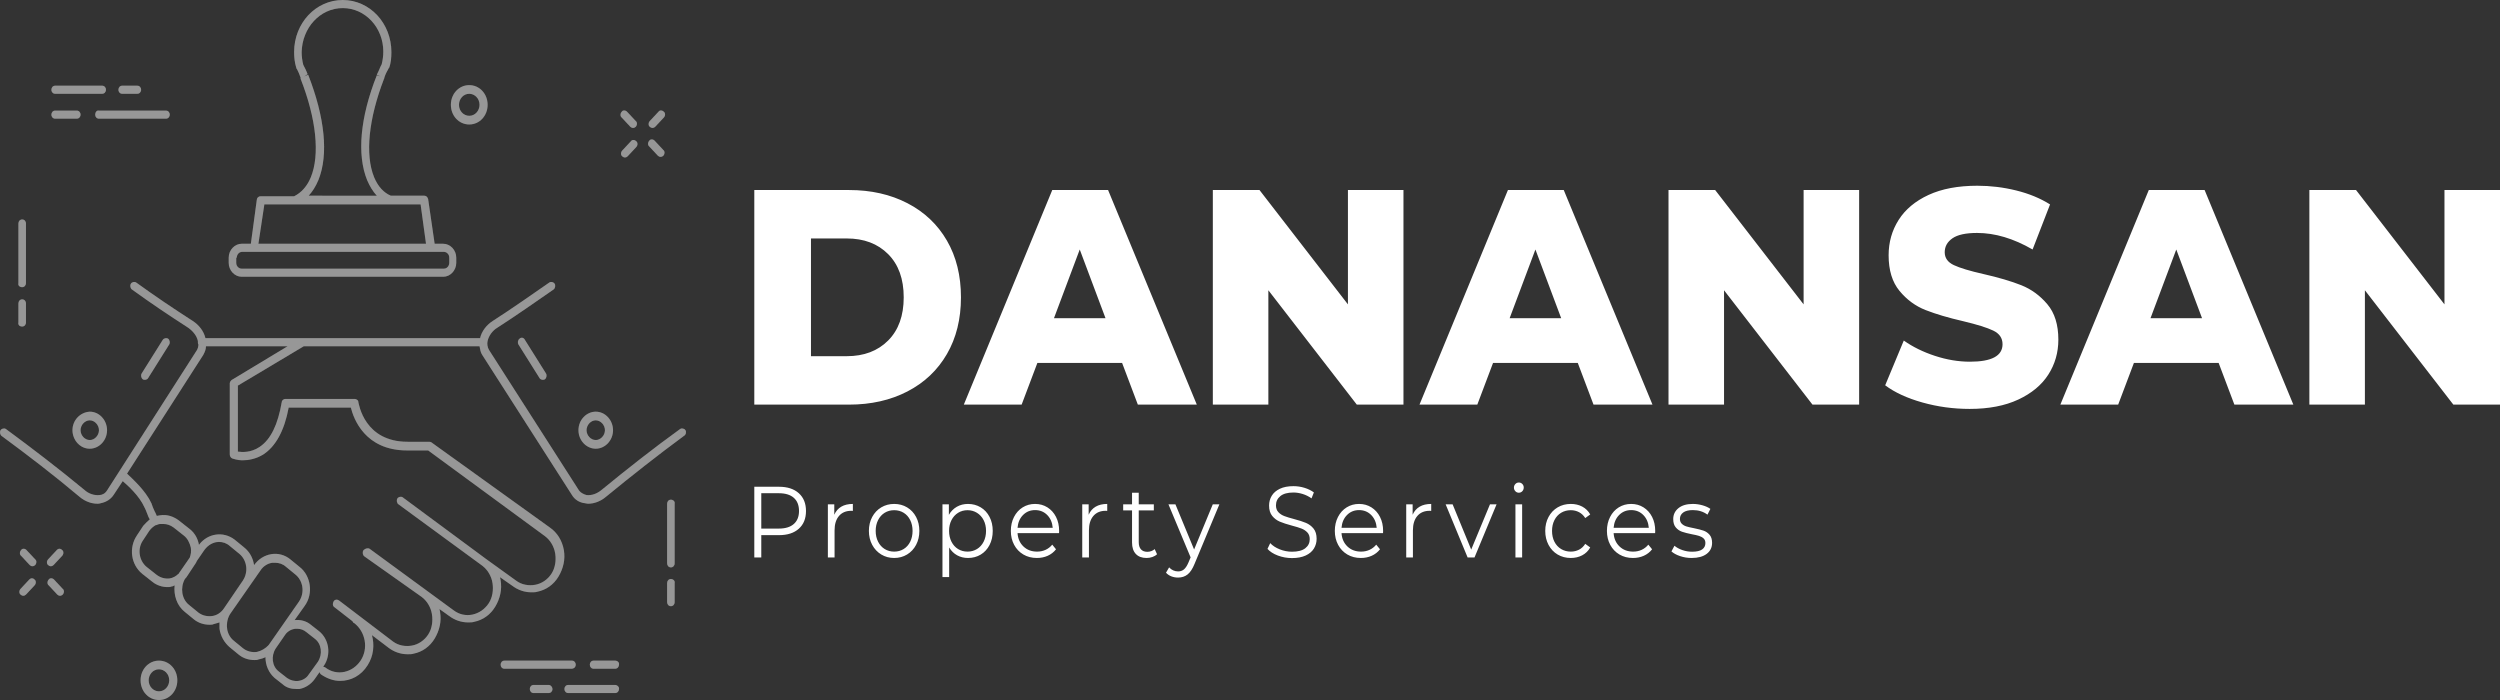 <svg viewBox="219.556 309.082 691.692 180.825" width="250" height="70" xmlns="http://www.w3.org/2000/svg" xmlns:xlink="http://www.w3.org/1999/xlink" preserveAspectRatio="none"><rect x="219.556" y="309.082" width="691.692" height="180.825" fill="#333333" stroke="none"/><defs></defs><style>.a6izo4zJpcolor {fill:#FFFFFF;fill-opacity:1;}.aBKE9iRL30colors-0 {fill:#FFFFFF;fill-opacity:1;}.aD6z1nYkhcolor {fill:#FFFFFF;fill-opacity:1;}.aIptOCySncolors-0 {fill:#FFFFFF;fill-opacity:1;}.aqmiXrCXvjcolors-0 {fill:#FFFFFF;fill-opacity:1;}.auohVWUIs10filter-floo {flood-color:#4B4B4B;flood-opacity:1;}</style><defs>
      <filter
        x="-1000"
        y="-1000"
        width="100"
        height="100"
        id="uohVWUIs1"
        filterUnits="userSpaceOnUse"
        primitiveUnits="userSpaceOnUse"
        color-interpolation-filters="sRGB">
        <feMerge><feMergeNode in="SourceGraphic" /></feMerge>
      </filter></defs><g opacity="0.2" transform="rotate(0 219.556 309.082)">
<svg width="189.806" height="180.825" x="219.556" y="309.082" version="1.1" preserveAspectRatio="none" viewBox="0.596 3.6 126.904 120.9">
  <g transform="matrix(1 0 0 1 0 0)" class="aIptOCySncolors-0"><g><path d="M4.7,53.2c0.4,0,0.7-0.3,0.7-0.7V42.2c0-0.4-0.3-0.7-0.7-0.7c-0.4,0-0.7,0.3-0.7,0.7v10.3C3.9,52.9,4.2,53.2,4.7,53.2z"></path><path d="M4.7,60c0.4,0,0.7-0.3,0.7-0.7v-3.3c0-0.4-0.3-0.7-0.7-0.7c-0.4,0-0.7,0.3-0.7,0.7v3.3C3.9,59.7,4.2,60,4.7,60z"></path><path d="M124.7,89.9c-0.4,0-0.7,0.3-0.7,0.7v10.3c0,0.4,0.3,0.7,0.7,0.7c0.4,0,0.7-0.3,0.7-0.7V90.6   C125.5,90.2,125.1,89.9,124.7,89.9z"></path><path d="M124.7,103.6c-0.4,0-0.7,0.3-0.7,0.7v3.3c0,0.4,0.3,0.7,0.7,0.7c0.4,0,0.7-0.3,0.7-0.7v-3.3   C125.5,103.9,125.1,103.6,124.7,103.6z"></path><path d="M117.2,25.5c0.1,0.1,0.3,0.2,0.5,0.2c0.2,0,0.4-0.1,0.5-0.2c0.3-0.3,0.3-0.8,0-1l-1.6-1.6c-0.3-0.3-0.8-0.3-1,0   c-0.3,0.3-0.3,0.8,0,1L117.2,25.5z"></path><path d="M122.3,30.5c0.1,0.1,0.3,0.2,0.5,0.2c0.2,0,0.4-0.1,0.5-0.2c0.3-0.3,0.3-0.8,0-1l-1.6-1.6c-0.3-0.3-0.8-0.3-1,0   c-0.3,0.3-0.3,0.8,0,1L122.3,30.5z"></path><path d="M116.2,30.8c0.2,0,0.4-0.1,0.5-0.2l1.6-1.6c0.3-0.3,0.3-0.8,0-1c-0.3-0.3-0.8-0.3-1,0l-1.6,1.6c-0.3,0.3-0.3,0.8,0,1   C115.8,30.7,116,30.8,116.2,30.8z"></path><path d="M121.3,25.7c0.2,0,0.4-0.1,0.5-0.2l1.6-1.6c0.3-0.3,0.3-0.8,0-1c-0.3-0.3-0.8-0.3-1,0l-1.6,1.6c-0.3,0.3-0.3,0.8,0,1   C120.9,25.6,121.1,25.7,121.3,25.7z"></path><path d="M5.5,98.6c-0.3-0.3-0.8-0.3-1,0c-0.3,0.3-0.3,0.8,0,1l1.6,1.6c0.1,0.1,0.3,0.2,0.5,0.2c0.2,0,0.4-0.1,0.5-0.2   c0.3-0.3,0.3-0.8,0-1L5.5,98.6z"></path><path d="M10.6,103.7c-0.3-0.3-0.8-0.3-1,0c-0.3,0.3-0.3,0.8,0,1l1.6,1.6c0.1,0.1,0.3,0.2,0.5,0.2c0.2,0,0.4-0.1,0.5-0.2   c0.3-0.3,0.3-0.8,0-1L10.6,103.7z"></path><path d="M6,103.7l-1.6,1.6c-0.3,0.3-0.3,0.8,0,1c0.1,0.1,0.3,0.2,0.5,0.2c0.2,0,0.4-0.1,0.5-0.2l1.6-1.6c0.3-0.3,0.3-0.8,0-1   C6.7,103.4,6.3,103.4,6,103.7z"></path><path d="M11.1,98.6l-1.6,1.6c-0.3,0.3-0.3,0.8,0,1c0.1,0.1,0.3,0.2,0.5,0.2s0.4-0.1,0.5-0.2l1.6-1.6c0.3-0.3,0.3-0.8,0-1   C11.8,98.3,11.4,98.3,11.1,98.6z"></path><path d="M87.4,25.1c1.9,0,3.4-1.5,3.4-3.4c0-1.9-1.5-3.4-3.4-3.4c-1.9,0-3.4,1.5-3.4,3.4C84,23.6,85.5,25.1,87.4,25.1z M87.4,19.8   c1,0,1.9,0.8,1.9,1.9c0,1-0.8,1.9-1.9,1.9c-1,0-1.9-0.8-1.9-1.9C85.5,20.7,86.3,19.8,87.4,19.8z"></path><path d="M30,117.7c-1.9,0-3.4,1.5-3.4,3.4c0,1.9,1.5,3.4,3.4,3.4c1.9,0,3.4-1.5,3.4-3.4C33.4,119.2,31.9,117.7,30,117.7z M30,123   c-1,0-1.9-0.8-1.9-1.9c0-1,0.8-1.9,1.9-1.9c1,0,1.9,0.8,1.9,1.9C31.9,122.1,31.1,123,30,123z"></path><path d="M18.2,23.4c0,0.4,0.3,0.7,0.7,0.7h12.4c0.4,0,0.7-0.3,0.7-0.7c0-0.4-0.3-0.7-0.7-0.7H18.9C18.5,22.6,18.2,23,18.2,23.4z"></path><path d="M10.8,24.1h4c0.4,0,0.7-0.3,0.7-0.7c0-0.4-0.3-0.7-0.7-0.7h-4c-0.4,0-0.7,0.3-0.7,0.7C10.1,23.8,10.4,24.1,10.8,24.1z"></path><path d="M10.8,19.8h8.7c0.4,0,0.7-0.3,0.7-0.7c0-0.4-0.3-0.7-0.7-0.7h-8.7c-0.4,0-0.7,0.3-0.7,0.7C10.1,19.5,10.4,19.8,10.8,19.8z"></path><path d="M23.2,19.8H26c0.4,0,0.7-0.3,0.7-0.7c0-0.4-0.3-0.7-0.7-0.7h-2.8c-0.4,0-0.7,0.3-0.7,0.7C22.5,19.5,22.8,19.8,23.2,19.8z"></path><path d="M107.1,118.4c0-0.4-0.3-0.7-0.7-0.7H93.9c-0.4,0-0.7,0.3-0.7,0.7c0,0.4,0.3,0.7,0.7,0.7h12.4   C106.8,119.1,107.1,118.8,107.1,118.4z"></path><path d="M114.4,117.7h-4c-0.4,0-0.7,0.3-0.7,0.7c0,0.4,0.3,0.7,0.7,0.7h4c0.4,0,0.7-0.3,0.7-0.7C115.2,118,114.8,117.7,114.4,117.7   z"></path><path d="M114.4,121.9h-8.7c-0.4,0-0.7,0.3-0.7,0.7c0,0.4,0.3,0.7,0.7,0.7h8.7c0.4,0,0.7-0.3,0.7-0.7   C115.2,122.3,114.8,121.9,114.4,121.9z"></path><path d="M102.1,121.9h-2.8c-0.4,0-0.7,0.3-0.7,0.7c0,0.4,0.3,0.7,0.7,0.7h2.8c0.4,0,0.7-0.3,0.7-0.7   C102.8,122.3,102.5,121.9,102.1,121.9z"></path><path d="M127.4,77.9c-0.2-0.3-0.7-0.4-1-0.2c-4.9,3.3-9.8,6.9-14.5,10.5c-0.9,0.7-1.9,1-2.8,0.9c-0.4-0.1-1-0.3-1.4-0.8L91.1,64.1   c-0.4-0.6-0.4-1.2-0.3-1.6c0.2-0.9,0.9-1.8,1.8-2.3c3.5-2.1,7-4.4,10.4-6.6c0.3-0.2,0.4-0.7,0.2-1c-0.2-0.3-0.7-0.4-1-0.2   c-3.4,2.2-6.9,4.5-10.4,6.6c-1.2,0.7-2.1,1.8-2.4,3H58.9h-2.3H38.6c-0.3-1.2-1.2-2.3-2.4-3c-3.5-2.1-7-4.3-10.4-6.6   c-0.3-0.2-0.8-0.1-1,0.2c-0.2,0.3-0.1,0.8,0.2,1c3.4,2.3,6.9,4.5,10.4,6.6c0.9,0.6,1.6,1.4,1.8,2.3c0,0.1,0,0.1,0,0.2   c0,0.1,0,0.3,0.1,0.4c0,0.3-0.1,0.7-0.3,1L20.4,88.3c-0.4,0.6-1,0.8-1.4,0.8c-0.9,0.1-2-0.2-2.8-0.9C11.4,84.5,6.5,81,1.7,77.7   c-0.3-0.2-0.8-0.1-1,0.2c-0.2,0.3-0.1,0.8,0.2,1c4.8,3.3,9.7,6.8,14.4,10.5c1,0.8,2.2,1.2,3.3,1.2c0.2,0,0.4,0,0.7-0.1   c1-0.2,1.8-0.7,2.3-1.4l1.7-2.4c1,0.8,3.1,2.6,4,4.5c0.3,0.5,0.4,0.9,0.6,1.3c0.1,0.3,0.2,0.5,0.4,0.8c-0.4,0.3-0.8,0.7-1.2,1.1   l-1.2,1.7c-1.5,2.1-1.1,5,1,6.6l1.9,1.4c0.8,0.6,1.8,0.9,2.8,0.9c0.2,0,0.5,0,0.7-0.1c0.2,0,0.4-0.1,0.6-0.2   c-0.2,1.7,0.4,3.5,1.9,4.6l1.7,1.3v0c0.8,0.6,1.8,0.9,2.9,0.9c0.2,0,0.5,0,0.7-0.1c0.4-0.1,0.7-0.2,1.1-0.3c0,0.4,0,0.7,0,1.1   c0.2,1.3,0.9,2.4,1.9,3.2l1.7,1.3v0c0.8,0.6,1.8,0.9,2.9,0.9c0.2,0,0.5,0,0.7-0.1c0.5-0.1,0.9-0.2,1.3-0.4c0,1.4,0.6,2.7,1.7,3.6   l1.5,1.1c0.7,0.6,1.6,0.8,2.5,0.8c0.2,0,0.4,0,0.6,0c1.1-0.2,2.1-0.8,2.8-1.7l0.9-1.2c0.1,0.1,0.1,0.3,0.3,0.4   c1.1,0.7,2.3,1.1,3.5,1.1c2,0,3.9-0.9,5.1-2.7c1.1-1.6,1.3-3.5,0.8-5.2l3.1,2.2c1,0.7,2.2,1.1,3.5,1.1c0.4,0,0.8,0,1.1-0.1   c1.6-0.3,3-1.2,3.9-2.6c0.9-1.4,1.3-3,1-4.6c0-0.2-0.1-0.3-0.1-0.5l1.8,1.2c1,0.7,2.2,1.1,3.5,1.1c0.4,0,0.8,0,1.1-0.1   c1.6-0.3,3-1.2,3.9-2.6c0.9-1.4,1.3-3,1-4.6c0-0.2-0.1-0.3-0.1-0.5l2.3,1.5c1,0.7,2.2,1.1,3.5,1.1c0.4,0,0.8,0,1.1-0.1   c1.6-0.3,3-1.2,3.9-2.6c0.9-1.4,1.3-3,1-4.6c-0.3-1.6-1.2-3-2.6-3.9L80.4,80c-0.2-0.1-0.4-0.1-0.6-0.1h-3.8c-8,0-9-6.5-9.1-6.8   c0-0.4-0.4-0.6-0.7-0.6H53.4c-0.4,0-0.7,0.3-0.7,0.6c-0.7,3.8-2,6.4-4.1,7.7c-1.6,1-3.2,0.9-4,0.8V70.2l12.2-6.8h2.1h30.4   c0.1,0.5,0.2,1.1,0.5,1.5l16.6,24.2c0.5,0.8,1.4,1.3,2.3,1.4c0.2,0,0.4,0.1,0.7,0.1c1.1,0,2.3-0.4,3.3-1.2   c4.7-3.6,9.6-7.2,14.4-10.5C127.5,78.7,127.6,78.2,127.4,77.9z M32,103.5c-0.8,0.1-1.7-0.1-2.4-0.6v0l-1.9-1.4   c-1.4-1.1-1.7-3.1-0.7-4.5l1.2-1.7c0.3-0.4,0.8-0.8,1.2-1c0,0,0,0,0.1,0c0,0,0,0,0,0c0.2-0.1,0.5-0.2,0.8-0.2c0.2,0,0.3,0,0.5,0   c0.7,0,1.3,0.2,1.9,0.6l1.9,1.4c0.7,0.5,1.1,1.3,1.3,2.1c0.1,0.6,0,1.2-0.2,1.7l-2,2.7c0,0,0,0.1-0.1,0.1   C33.2,103.1,32.6,103.4,32,103.5z M39.8,110c-0.9,0.1-1.8-0.1-2.5-0.6v0l-1.7-1.3c-1.4-1-1.7-3-0.8-4.5c0.2-0.2,0.4-0.4,0.5-0.6   l1.2-1.7c0.2-0.3,0.4-0.5,0.5-0.8l1.4-1.9c0.7-0.9,1.7-1.4,2.7-1.4c0.7,0,1.4,0.2,2,0.7l1.7,1.3c1.5,1.1,1.8,3.2,0.7,4.7l-3.5,4.8   C41.5,109.4,40.7,109.9,39.8,110z M48.1,116.2c-0.9,0.1-1.8-0.1-2.5-0.6v0l-1.7-1.3c-0.7-0.5-1.2-1.3-1.3-2.2   c-0.1-0.9,0.1-1.8,0.6-2.5l5.6-7.5c0.5-0.7,1.3-1.2,2.2-1.3c0.2,0,0.3,0,0.5,0c0.7,0,1.4,0.2,2,0.7l1.7,1.3   c1.5,1.1,1.8,3.2,0.7,4.7l-5.6,7.5C49.7,115.6,49,116,48.1,116.2z M57.7,120.1c-0.4,0.6-1.1,1-1.9,1.1c-0.7,0.1-1.5-0.1-2.1-0.5v0   l-1.5-1.1c-1.3-0.9-1.5-2.7-0.6-4l1.7-2.3c0.4-0.6,1.1-1,1.9-1.1c0.1,0,0.3,0,0.4,0c0.6,0,1.2,0.2,1.7,0.6l1.5,1.1   c1.3,0.9,1.5,2.7,0.6,4L57.7,120.1z M43.5,69.2c-0.2,0.1-0.4,0.4-0.4,0.6v12.3c0,0.3,0.2,0.6,0.5,0.7c0.1,0,0.8,0.3,1.9,0.3   c1,0,2.4-0.2,3.8-1c2.3-1.4,3.9-4.1,4.7-8.1h11.5c0.5,1.9,2.6,7.4,10.4,7.4h3.9c0,0,0,0,0,0l21.6,14.8c1,0.7,1.7,1.8,1.9,3   c0.2,1.2,0,2.5-0.7,3.5c-0.7,1-1.8,1.7-3,1.9c-1.2,0.2-2.5,0-3.5-0.7l-5.5-3.7c0,0,0,0,0,0L75.1,89.5c-0.3-0.2-0.8-0.1-1,0.2   c-0.2,0.3-0.1,0.8,0.2,1l15.5,10.6c1,0.7,1.7,1.8,1.9,3c0.2,1.2,0,2.5-0.7,3.5c-1.5,2.1-4.4,2.7-6.5,1.2L69,98.4   c-0.3-0.2-0.7-0.1-1,0.1c-0.1,0.1-0.2,0.1-0.2,0.2c-0.2,0.3-0.1,0.8,0.2,1l10.6,7c1,0.7,1.7,1.8,1.9,3c0.2,1.2,0,2.5-0.7,3.5   c-0.7,1-1.8,1.7-3,1.9c-1.2,0.2-2.5,0-3.5-0.7l-10-7.1c-0.3-0.2-0.8-0.2-1,0.2c-0.2,0.3-0.2,0.8,0.2,1l3.3,2.4   c0.1,0.1,0.1,0.3,0.3,0.3c2.1,1.5,2.7,4.4,1.2,6.5c-1.5,2.1-4.4,2.7-6.5,1.2c-0.1-0.1-0.2-0.1-0.4-0.1l0.1-0.2c1.4-1.9,1-4.6-0.9-6   l-1.5-1.1c-0.9-0.7-2-0.9-3-0.8l1.9-2.5c1.6-2.1,1.1-5.2-1-6.7l-1.7-1.3c-2.1-1.6-5.1-1.1-6.7,1c-0.2-1.2-0.8-2.3-1.9-3.1L44,96.8   c-2.1-1.5-5-1.1-6.6,0.9c-0.2-1.1-0.8-2.1-1.8-2.8l-1.9-1.4c-1-0.7-2.2-1.1-3.5-0.9c-0.2,0-0.4,0.1-0.6,0.1   c-0.1-0.3-0.3-0.6-0.4-0.8c-0.2-0.4-0.4-0.8-0.6-1.4c-1.1-2.2-3.5-4.2-4.5-5.1l14.1-20.5c0.3-0.5,0.5-1,0.5-1.5h15.1L43.5,69.2z"></path><path d="M110.8,81.1c1.7,0,3.2-1.4,3.2-3.2c0-1.7-1.4-3.2-3.2-3.2c-1.7,0-3.2,1.4-3.2,3.2C107.6,79.7,109.1,81.1,110.8,81.1z    M110.8,76.2c0.9,0,1.7,0.8,1.7,1.7c0,0.9-0.8,1.7-1.7,1.7c-0.9,0-1.7-0.8-1.7-1.7C109.1,77,109.9,76.2,110.8,76.2z"></path><path d="M14,77.9c0,1.7,1.4,3.2,3.2,3.2c1.7,0,3.2-1.4,3.2-3.2c0-1.7-1.4-3.2-3.2-3.2C15.4,74.8,14,76.2,14,77.9z M18.9,77.9   c0,0.9-0.8,1.7-1.7,1.7s-1.7-0.8-1.7-1.7c0-0.9,0.8-1.7,1.7-1.7S18.9,77,18.9,77.9z"></path><path d="M96.7,62.1c-0.3,0.2-0.4,0.7-0.2,1l3.9,5.8c0.1,0.2,0.4,0.3,0.6,0.3c0.1,0,0.3,0,0.4-0.1c0.3-0.2,0.4-0.7,0.2-1l-3.9-5.8   C97.5,61.9,97,61.8,96.7,62.1z"></path><path d="M28,68.9l3.9-5.8c0.2-0.3,0.1-0.8-0.2-1c-0.3-0.2-0.8-0.1-1,0.2l-3.9,5.8c-0.2,0.3-0.1,0.8,0.2,1c0.1,0.1,0.3,0.1,0.4,0.1   C27.6,69.2,27.9,69.1,28,68.9z"></path><path d="M45.3,51.4h37.3c1.3,0,2.4-1.1,2.4-2.4v-0.9c0-1.3-1.1-2.4-2.4-2.4H81L79.8,38c-0.1-0.4-0.4-0.6-0.7-0.6h-6.2   c-1.3-0.5-2.4-1.6-3.1-3.2c-1.7-3.9-1-10.1,1.8-16.9c0-0.1,0.1-0.1,0.1-0.3c0.2-0.6,0.5-1.1,0.8-1.6c0,0,0,0,0,0c0,0,0-0.1,0.1-0.1   c0.3-0.8,0.4-1.7,0.4-2.7c0-5-4-9-9-9c-5,0-9,4-9,9c0,0.9,0.1,1.8,0.4,2.7l0,0c0,0.1,0,0.1,0.1,0.2c0.3,0.5,0.5,1,0.7,1.5   c0,0,0,0.1,0,0.1c0,0,0,0,0,0.1c2.9,6.9,3.6,13.1,1.9,17c-0.7,1.6-1.8,2.7-3.1,3.3h-6.2c-0.4,0-0.7,0.3-0.7,0.6L47,45.7h-1.7   c-1.3,0-2.4,1.1-2.4,2.4V49C42.9,50.3,44,51.4,45.3,51.4z M59.5,34.7c1.9-4.4,1.2-10.8-1.9-18.2l-0.7,0.3l0.6-0.4   c-0.2-0.5-0.5-1.1-0.8-1.6c-0.2-0.7-0.3-1.5-0.3-2.2C56.5,8.4,59.8,5,64,5c4.2,0,7.5,3.4,7.5,7.5c0,0.7-0.1,1.5-0.3,2.2   c-0.3,0.5-0.5,1.1-0.8,1.6c0,0.1-0.1,0.1-0.1,0.2l0.7,0.3l-0.7-0.2c-3.1,7.3-3.7,13.7-1.8,18.1c0.5,1.1,1.1,2,1.8,2.7H57.7   C58.4,36.7,59,35.8,59.5,34.7z M49.5,38.9h5.7h17.5h5.7l1,6.8h-31L49.5,38.9z M44.4,48.1c0-0.5,0.4-1,1-1h2.3h32.7h2.3   c0.5,0,1,0.4,1,1V49c0,0.5-0.4,1-1,1H45.3c-0.5,0-1-0.4-1-1V48.1z"></path></g></g>
</svg>
</g><g opacity="1" transform="rotate(0 428.254 433.726)">
<svg width="264.998" height="24.556" x="428.254" y="433.726" version="1.1" preserveAspectRatio="none" viewBox="4.56 -29.68 406.2 37.64">
  <g transform="matrix(1 0 0 1 0 0)" class="a6izo4zJpcolor"><path d="M15.04-28Q20.40-28 23.44-25.44Q26.48-22.88 26.48-18.40L26.48-18.40Q26.48-13.92 23.44-11.38Q20.40-8.84 15.04-8.84L15.04-8.84L7.52-8.84L7.52 0L4.56 0L4.56-28L15.04-28ZM14.96-11.44Q19.12-11.44 21.32-13.26Q23.52-15.08 23.52-18.40L23.52-18.40Q23.52-21.80 21.32-23.62Q19.12-25.44 14.96-25.44L14.96-25.44L7.52-25.44L7.52-11.44L14.96-11.44Z M38.48-16.92Q39.48-19.04 41.46-20.12Q43.44-21.20 46.36-21.20L46.36-21.20L46.36-18.44L45.68-18.48Q42.36-18.48 40.48-16.44Q38.60-14.40 38.60-10.72L38.60-10.72L38.60 0L35.76 0L35.76-21.04L38.48-21.04L38.48-16.92Z M63.88 0.20Q60.84 0.20 58.40-1.18Q55.96-2.56 54.56-5Q53.16-7.44 53.16-10.52L53.16-10.52Q53.16-13.60 54.56-16.04Q55.96-18.48 58.40-19.84Q60.84-21.20 63.88-21.20L63.88-21.20Q66.92-21.20 69.36-19.84Q71.80-18.48 73.18-16.04Q74.56-13.60 74.56-10.52L74.56-10.52Q74.56-7.44 73.18-5Q71.80-2.56 69.36-1.18Q66.92 0.20 63.88 0.20L63.88 0.20ZM63.88-2.32Q66.12-2.32 67.90-3.34Q69.68-4.36 70.68-6.24Q71.68-8.12 71.68-10.52L71.68-10.52Q71.68-12.92 70.68-14.80Q69.68-16.68 67.90-17.70Q66.12-18.72 63.88-18.72L63.88-18.72Q61.64-18.72 59.86-17.70Q58.08-16.68 57.06-14.80Q56.04-12.92 56.04-10.52L56.04-10.52Q56.04-8.12 57.06-6.24Q58.08-4.36 59.86-3.34Q61.64-2.32 63.88-2.32L63.88-2.32Z M95.20-21.20Q98.16-21.20 100.56-19.86Q102.96-18.52 104.32-16.08Q105.68-13.64 105.68-10.52L105.68-10.52Q105.68-7.36 104.32-4.92Q102.96-2.48 100.58-1.14Q98.20 0.20 95.20 0.20L95.20 0.20Q92.64 0.20 90.58-0.86Q88.52-1.92 87.20-3.96L87.20-3.96L87.20 7.76L84.36 7.76L84.36-21.04L87.08-21.04L87.08-16.88Q88.36-18.96 90.46-20.08Q92.56-21.20 95.20-21.20L95.20-21.20ZM95.00-2.32Q97.20-2.32 99-3.34Q100.80-4.36 101.82-6.24Q102.84-8.12 102.84-10.52L102.84-10.52Q102.84-12.92 101.82-14.78Q100.80-16.64 99-17.68Q97.20-18.72 95.00-18.72L95.00-18.72Q92.76-18.72 90.98-17.68Q89.20-16.64 88.18-14.78Q87.16-12.92 87.16-10.52L87.16-10.52Q87.16-8.12 88.18-6.24Q89.20-4.36 90.98-3.34Q92.76-2.32 95.00-2.32L95.00-2.32Z M133.84-10.52L133.80-9.64L116.20-9.64Q116.44-6.36 118.72-4.34Q121-2.32 124.48-2.32L124.48-2.32Q126.44-2.32 128.08-3.02Q129.72-3.72 130.92-5.08L130.92-5.08L132.52-3.24Q131.12-1.56 129.02-0.68Q126.92 0.20 124.40 0.20L124.40 0.20Q121.16 0.20 118.66-1.18Q116.16-2.56 114.76-5Q113.36-7.44 113.36-10.52L113.36-10.52Q113.36-13.60 114.70-16.04Q116.04-18.48 118.38-19.84Q120.72-21.20 123.64-21.20L123.64-21.20Q126.56-21.20 128.88-19.84Q131.20-18.48 132.52-16.06Q133.84-13.64 133.84-10.52L133.84-10.52ZM123.64-18.76Q120.60-18.76 118.54-16.82Q116.48-14.88 116.20-11.76L116.20-11.76L131.12-11.76Q130.84-14.88 128.78-16.82Q126.72-18.76 123.64-18.76L123.64-18.76Z M146.36-16.92Q147.36-19.04 149.34-20.12Q151.32-21.20 154.24-21.20L154.24-21.20L154.24-18.44L153.56-18.48Q150.24-18.48 148.36-16.44Q146.48-14.40 146.48-10.72L146.48-10.72L146.48 0L143.64 0L143.64-21.04L146.36-21.04L146.36-16.92Z M174.36-3.32L175.36-1.28Q174.56-0.56 173.38-0.18Q172.20 0.20 170.92 0.20L170.92 0.20Q167.96 0.20 166.36-1.40Q164.76-3 164.76-5.92L164.76-5.92L164.76-18.64L161-18.64L161-21.04L164.76-21.04L164.76-25.64L167.60-25.64L167.60-21.04L174-21.04L174-18.64L167.60-18.64L167.60-6.08Q167.60-4.20 168.54-3.22Q169.48-2.24 171.24-2.24L171.24-2.24Q172.12-2.24 172.94-2.52Q173.76-2.80 174.36-3.32L174.36-3.32Z M199-21.04L201.80-21.04L191.28 2.52Q190 5.48 188.32 6.72Q186.64 7.96 184.28 7.96L184.28 7.96Q182.76 7.96 181.44 7.48Q180.12 7 179.16 6.04L179.16 6.04L180.48 3.92Q182.08 5.52 184.32 5.52L184.32 5.52Q185.76 5.52 186.78 4.72Q187.80 3.92 188.68 2L188.68 2L189.60-0.04L180.20-21.04L183.16-21.04L191.08-3.16L199-21.04Z M232.60 0.24Q229.48 0.24 226.62-0.76Q223.76-1.76 222.20-3.40L222.20-3.40L223.36-5.68Q224.88-4.16 227.40-3.22Q229.92-2.28 232.60-2.28L232.60-2.28Q236.36-2.28 238.24-3.66Q240.12-5.04 240.12-7.24L240.12-7.24Q240.12-8.92 239.10-9.92Q238.08-10.92 236.60-11.46Q235.12-12 232.48-12.64L232.48-12.64Q229.32-13.44 227.44-14.18Q225.56-14.92 224.22-16.44Q222.88-17.96 222.88-20.56L222.88-20.56Q222.88-22.68 224-24.42Q225.12-26.16 227.44-27.20Q229.76-28.24 233.20-28.24L233.20-28.24Q235.60-28.24 237.90-27.58Q240.20-26.92 241.88-25.76L241.88-25.76L240.88-23.40Q239.12-24.56 237.12-25.14Q235.12-25.72 233.20-25.72L233.20-25.72Q229.52-25.72 227.66-24.30Q225.80-22.88 225.80-20.64L225.80-20.64Q225.80-18.96 226.82-17.94Q227.84-16.92 229.38-16.38Q230.92-15.84 233.52-15.20L233.52-15.20Q236.60-14.44 238.50-13.70Q240.40-12.96 241.72-11.46Q243.04-9.96 243.04-7.40L243.04-7.40Q243.04-5.28 241.90-3.54Q240.76-1.80 238.40-0.78Q236.04 0.24 232.60 0.24L232.60 0.24Z M271.24-10.52L271.20-9.64L253.60-9.64Q253.84-6.36 256.12-4.34Q258.40-2.32 261.88-2.32L261.88-2.32Q263.84-2.32 265.48-3.02Q267.12-3.72 268.32-5.08L268.32-5.08L269.92-3.24Q268.52-1.56 266.42-0.68Q264.32 0.20 261.80 0.20L261.80 0.20Q258.56 0.20 256.06-1.18Q253.56-2.56 252.16-5Q250.76-7.44 250.76-10.52L250.76-10.52Q250.76-13.60 252.10-16.04Q253.44-18.48 255.78-19.84Q258.12-21.20 261.04-21.20L261.04-21.20Q263.96-21.20 266.28-19.84Q268.60-18.48 269.92-16.06Q271.24-13.64 271.24-10.52L271.24-10.52ZM261.04-18.76Q258-18.76 255.94-16.82Q253.88-14.88 253.60-11.76L253.60-11.76L268.52-11.76Q268.24-14.88 266.18-16.82Q264.12-18.76 261.04-18.76L261.04-18.76Z M283.76-16.92Q284.76-19.04 286.74-20.12Q288.72-21.20 291.64-21.20L291.64-21.20L291.64-18.44L290.96-18.48Q287.64-18.48 285.76-16.44Q283.88-14.40 283.88-10.72L283.88-10.72L283.88 0L281.04 0L281.04-21.04L283.76-21.04L283.76-16.92Z M316.56-21.04L319.36-21.04L310 0L307.08 0L297.76-21.04L300.72-21.04L308.60-3.12L316.56-21.04Z M327.36 0L327.36-21.04L330.20-21.04L330.20 0L327.36 0ZM328.80-25.64Q327.92-25.64 327.32-26.24Q326.72-26.84 326.72-27.68L326.72-27.68Q326.72-28.48 327.32-29.08Q327.92-29.68 328.80-29.68L328.80-29.68Q329.68-29.68 330.28-29.10Q330.88-28.52 330.88-27.72L330.88-27.72Q330.88-26.84 330.28-26.24Q329.68-25.64 328.80-25.64L328.80-25.64Z M350.84 0.20Q347.72 0.20 345.26-1.16Q342.80-2.52 341.40-4.98Q340-7.44 340-10.52L340-10.52Q340-13.60 341.40-16.04Q342.80-18.48 345.26-19.84Q347.72-21.20 350.84-21.20L350.84-21.20Q353.56-21.20 355.70-20.14Q357.84-19.08 359.08-17.04L359.08-17.04L356.96-15.60Q355.92-17.16 354.32-17.94Q352.72-18.72 350.84-18.72L350.84-18.72Q348.56-18.72 346.74-17.70Q344.92-16.68 343.90-14.80Q342.88-12.92 342.88-10.52L342.88-10.52Q342.88-8.08 343.90-6.22Q344.92-4.36 346.74-3.34Q348.56-2.32 350.84-2.32L350.84-2.32Q352.72-2.32 354.32-3.08Q355.92-3.84 356.96-5.40L356.96-5.40L359.08-3.96Q357.84-1.92 355.68-0.86Q353.52 0.20 350.84 0.20L350.84 0.20Z M386.64-10.52L386.60-9.64L369-9.64Q369.24-6.36 371.52-4.34Q373.80-2.32 377.28-2.32L377.28-2.32Q379.24-2.32 380.88-3.02Q382.52-3.72 383.72-5.08L383.72-5.08L385.32-3.24Q383.92-1.56 381.82-0.68Q379.72 0.20 377.20 0.20L377.20 0.20Q373.96 0.20 371.46-1.18Q368.96-2.56 367.56-5Q366.16-7.44 366.16-10.52L366.16-10.52Q366.16-13.60 367.50-16.04Q368.84-18.48 371.18-19.84Q373.52-21.20 376.44-21.20L376.44-21.20Q379.36-21.20 381.68-19.84Q384-18.48 385.32-16.06Q386.64-13.64 386.64-10.52L386.64-10.52ZM376.44-18.76Q373.40-18.76 371.34-16.82Q369.28-14.88 369-11.76L369-11.76L383.92-11.76Q383.64-14.88 381.58-16.82Q379.52-18.76 376.44-18.76L376.44-18.76Z M402.08 0.20Q399.52 0.20 397.18-0.54Q394.84-1.28 393.52-2.40L393.52-2.40L394.80-4.64Q396.12-3.60 398.12-2.94Q400.12-2.28 402.28-2.28L402.28-2.28Q405.16-2.28 406.54-3.18Q407.92-4.08 407.92-5.72L407.92-5.72Q407.92-6.88 407.16-7.54Q406.40-8.20 405.24-8.54Q404.08-8.88 402.16-9.20L402.16-9.20Q399.60-9.68 398.04-10.18Q396.48-10.68 395.38-11.88Q394.28-13.08 394.28-15.20L394.28-15.20Q394.28-17.84 396.48-19.52Q398.68-21.20 402.60-21.20L402.60-21.20Q404.64-21.20 406.68-20.66Q408.72-20.12 410.04-19.24L410.04-19.24L408.80-16.96Q406.20-18.76 402.60-18.76L402.60-18.76Q399.88-18.76 398.50-17.80Q397.12-16.84 397.12-15.28L397.12-15.28Q397.12-14.08 397.90-13.36Q398.68-12.64 399.84-12.30Q401-11.96 403.04-11.60L403.04-11.60Q405.56-11.12 407.08-10.64Q408.60-10.16 409.68-9Q410.76-7.84 410.76-5.80L410.76-5.80Q410.76-3.04 408.46-1.42Q406.16 0.20 402.08 0.20L402.08 0.20Z"/></g>
</svg>
</g><g opacity="1" transform="rotate(0 428.254 357.061)">
<svg width="482.994" height="57.652" x="428.254" y="357.061" version="1.1" preserveAspectRatio="none" viewBox="2.8 -28.56 243.96 29.12">
  <g transform="matrix(1 0 0 1 0 0)" class="aD6z1nYkhcolor"><path d="M2.80 0L2.80-28L16.04-28Q20.64-28 24.20-26.28Q27.76-24.56 29.72-21.40Q31.68-18.24 31.68-14L31.68-14Q31.68-9.76 29.72-6.60Q27.76-3.44 24.20-1.72Q20.64 0 16.04 0L16.04 0L2.80 0ZM10.72-6.32L15.72-6.32Q19.32-6.32 21.50-8.36Q23.68-10.40 23.68-14L23.68-14Q23.68-17.60 21.50-19.64Q19.32-21.68 15.72-21.68L15.72-21.68L10.72-21.68L10.72-6.32Z M56.40 0L54.20-5.44L42.36-5.44L40.16 0L32.08 0L44.44-28L52.24-28L64.64 0L56.40 0ZM44.68-11.28L51.88-11.28L48.28-20.24L44.68-11.28Z M85.76-28L93.52-28L93.52 0L87 0L74.64-14.92L74.64 0L66.88 0L66.88-28L73.40-28L85.76-13.08L85.76-28Z M120.08 0L117.88-5.44L106.04-5.44L103.84 0L95.76 0L108.12-28L115.92-28L128.32 0L120.08 0ZM108.36-11.28L115.56-11.28L111.96-20.24L108.36-11.28Z M149.44-28L157.20-28L157.20 0L150.68 0L138.32-14.92L138.32 0L130.56 0L130.56-28L137.08-28L149.44-13.08L149.44-28Z M172.64 0.56Q169.24 0.56 166.04-0.28Q162.84-1.12 160.84-2.52L160.84-2.52L163.44-8.36Q165.32-7.12 167.80-6.36Q170.28-5.60 172.68-5.60L172.68-5.60Q177.24-5.60 177.24-7.88L177.24-7.88Q177.24-9.08 175.94-9.66Q174.64-10.24 171.76-10.88L171.76-10.88Q168.60-11.56 166.48-12.34Q164.36-13.12 162.84-14.84Q161.32-16.56 161.32-19.48L161.32-19.48Q161.32-22.04 162.72-24.10Q164.12-26.16 166.90-27.36Q169.68-28.56 173.72-28.56L173.72-28.56Q176.48-28.56 179.16-27.94Q181.84-27.32 183.88-26.12L183.88-26.12L181.44-20.24Q177.44-22.40 173.68-22.40L173.68-22.40Q171.32-22.40 170.24-21.70Q169.16-21 169.16-19.88L169.16-19.88Q169.16-18.76 170.44-18.20Q171.72-17.64 174.56-17.04L174.56-17.04Q177.76-16.36 179.86-15.58Q181.96-14.80 183.50-13.10Q185.04-11.40 185.04-8.48L185.04-8.48Q185.04-5.96 183.64-3.92Q182.24-1.88 179.44-0.66Q176.64 0.56 172.64 0.56L172.64 0.56Z M209.64 0L207.44-5.44L195.60-5.44L193.40 0L185.32 0L197.68-28L205.48-28L217.88 0L209.64 0ZM197.92-11.28L205.12-11.28L201.52-20.24L197.92-11.28Z M239-28L246.76-28L246.76 0L240.24 0L227.88-14.92L227.88 0L220.12 0L220.12-28L226.64-28L239-13.08L239-28Z"/></g>
</svg>
</g><g opacity="0.2" transform="rotate(0 219.556 309.082)">
<svg width="189.806" height="180.825" x="219.556" y="309.082" version="1.1" preserveAspectRatio="none" viewBox="0.596 3.6 126.904 120.9">
  <g transform="matrix(1 0 0 1 0 0)" class="aBKE9iRL30colors-0"><g><path d="M4.7,53.2c0.4,0,0.7-0.3,0.7-0.7V42.2c0-0.4-0.3-0.7-0.7-0.7c-0.4,0-0.7,0.3-0.7,0.7v10.3C3.9,52.9,4.2,53.2,4.7,53.2z"></path><path d="M4.7,60c0.4,0,0.7-0.3,0.7-0.7v-3.3c0-0.4-0.3-0.7-0.7-0.7c-0.4,0-0.7,0.3-0.7,0.7v3.3C3.9,59.7,4.2,60,4.7,60z"></path><path d="M124.7,89.9c-0.4,0-0.7,0.3-0.7,0.7v10.3c0,0.4,0.3,0.7,0.7,0.7c0.4,0,0.7-0.3,0.7-0.7V90.6   C125.5,90.2,125.1,89.9,124.7,89.9z"></path><path d="M124.7,103.6c-0.4,0-0.7,0.3-0.7,0.7v3.3c0,0.4,0.3,0.7,0.7,0.7c0.4,0,0.7-0.3,0.7-0.7v-3.3   C125.5,103.9,125.1,103.6,124.7,103.6z"></path><path d="M117.2,25.5c0.1,0.1,0.3,0.2,0.5,0.2c0.2,0,0.4-0.1,0.5-0.2c0.3-0.3,0.3-0.8,0-1l-1.6-1.6c-0.3-0.3-0.8-0.3-1,0   c-0.3,0.3-0.3,0.8,0,1L117.2,25.5z"></path><path d="M122.3,30.5c0.1,0.1,0.3,0.2,0.5,0.2c0.2,0,0.4-0.1,0.5-0.2c0.3-0.3,0.3-0.8,0-1l-1.6-1.6c-0.3-0.3-0.8-0.3-1,0   c-0.3,0.3-0.3,0.8,0,1L122.3,30.5z"></path><path d="M116.2,30.8c0.2,0,0.4-0.1,0.5-0.2l1.6-1.6c0.3-0.3,0.3-0.8,0-1c-0.3-0.3-0.8-0.3-1,0l-1.6,1.6c-0.3,0.3-0.3,0.8,0,1   C115.8,30.7,116,30.8,116.2,30.8z"></path><path d="M121.3,25.7c0.2,0,0.4-0.1,0.5-0.2l1.6-1.6c0.3-0.3,0.3-0.8,0-1c-0.3-0.3-0.8-0.3-1,0l-1.6,1.6c-0.3,0.3-0.3,0.8,0,1   C120.9,25.6,121.1,25.7,121.3,25.7z"></path><path d="M5.5,98.6c-0.3-0.3-0.8-0.3-1,0c-0.3,0.3-0.3,0.8,0,1l1.6,1.6c0.1,0.1,0.3,0.2,0.5,0.2c0.2,0,0.4-0.1,0.5-0.2   c0.3-0.3,0.3-0.8,0-1L5.5,98.6z"></path><path d="M10.6,103.7c-0.3-0.3-0.8-0.3-1,0c-0.3,0.3-0.3,0.8,0,1l1.6,1.6c0.1,0.1,0.3,0.2,0.5,0.2c0.2,0,0.4-0.1,0.5-0.2   c0.3-0.3,0.3-0.8,0-1L10.6,103.7z"></path><path d="M6,103.7l-1.6,1.6c-0.3,0.3-0.3,0.8,0,1c0.1,0.1,0.3,0.2,0.5,0.2c0.2,0,0.4-0.1,0.5-0.2l1.6-1.6c0.3-0.3,0.3-0.8,0-1   C6.7,103.4,6.3,103.4,6,103.7z"></path><path d="M11.1,98.6l-1.6,1.6c-0.3,0.3-0.3,0.8,0,1c0.1,0.1,0.3,0.2,0.5,0.2s0.4-0.1,0.5-0.2l1.6-1.6c0.3-0.3,0.3-0.8,0-1   C11.8,98.3,11.4,98.3,11.1,98.6z"></path><path d="M87.4,25.1c1.9,0,3.4-1.5,3.4-3.4c0-1.9-1.5-3.4-3.4-3.4c-1.9,0-3.4,1.5-3.4,3.4C84,23.6,85.5,25.1,87.4,25.1z M87.4,19.8   c1,0,1.9,0.8,1.9,1.9c0,1-0.8,1.9-1.9,1.9c-1,0-1.9-0.8-1.9-1.9C85.5,20.7,86.3,19.8,87.4,19.8z"></path><path d="M30,117.7c-1.9,0-3.4,1.5-3.4,3.4c0,1.9,1.5,3.4,3.4,3.4c1.9,0,3.4-1.5,3.4-3.4C33.4,119.2,31.9,117.7,30,117.7z M30,123   c-1,0-1.9-0.8-1.9-1.9c0-1,0.8-1.9,1.9-1.9c1,0,1.9,0.8,1.9,1.9C31.9,122.1,31.1,123,30,123z"></path><path d="M18.2,23.4c0,0.4,0.3,0.7,0.7,0.7h12.4c0.4,0,0.7-0.3,0.7-0.7c0-0.4-0.3-0.7-0.7-0.7H18.9C18.5,22.6,18.2,23,18.2,23.4z"></path><path d="M10.8,24.1h4c0.4,0,0.7-0.3,0.7-0.7c0-0.4-0.3-0.7-0.7-0.7h-4c-0.4,0-0.7,0.3-0.7,0.7C10.1,23.8,10.4,24.1,10.8,24.1z"></path><path d="M10.8,19.8h8.7c0.4,0,0.7-0.3,0.7-0.7c0-0.4-0.3-0.7-0.7-0.7h-8.7c-0.4,0-0.7,0.3-0.7,0.7C10.1,19.5,10.4,19.8,10.8,19.8z"></path><path d="M23.2,19.8H26c0.4,0,0.7-0.3,0.7-0.7c0-0.4-0.3-0.7-0.7-0.7h-2.8c-0.4,0-0.7,0.3-0.7,0.7C22.5,19.5,22.8,19.8,23.2,19.8z"></path><path d="M107.1,118.4c0-0.4-0.3-0.7-0.7-0.7H93.9c-0.4,0-0.7,0.3-0.7,0.7c0,0.4,0.3,0.7,0.7,0.7h12.4   C106.8,119.1,107.1,118.8,107.1,118.4z"></path><path d="M114.4,117.7h-4c-0.4,0-0.7,0.3-0.7,0.7c0,0.4,0.3,0.7,0.7,0.7h4c0.4,0,0.7-0.3,0.7-0.7C115.2,118,114.8,117.7,114.4,117.7   z"></path><path d="M114.4,121.9h-8.7c-0.4,0-0.7,0.3-0.7,0.7c0,0.4,0.3,0.7,0.7,0.7h8.7c0.4,0,0.7-0.3,0.7-0.7   C115.2,122.3,114.8,121.9,114.4,121.9z"></path><path d="M102.1,121.9h-2.8c-0.4,0-0.7,0.3-0.7,0.7c0,0.4,0.3,0.7,0.7,0.7h2.8c0.4,0,0.7-0.3,0.7-0.7   C102.8,122.3,102.5,121.9,102.1,121.9z"></path><path d="M127.4,77.9c-0.2-0.3-0.7-0.4-1-0.2c-4.9,3.3-9.8,6.9-14.5,10.5c-0.9,0.7-1.9,1-2.8,0.9c-0.4-0.1-1-0.3-1.4-0.8L91.1,64.1   c-0.4-0.6-0.4-1.2-0.3-1.6c0.2-0.9,0.9-1.8,1.8-2.3c3.5-2.1,7-4.4,10.4-6.6c0.3-0.2,0.4-0.7,0.2-1c-0.2-0.3-0.7-0.4-1-0.2   c-3.4,2.2-6.9,4.5-10.4,6.6c-1.2,0.7-2.1,1.8-2.4,3H58.9h-2.3H38.6c-0.3-1.2-1.2-2.3-2.4-3c-3.5-2.1-7-4.3-10.4-6.6   c-0.3-0.2-0.8-0.1-1,0.2c-0.2,0.3-0.1,0.8,0.2,1c3.4,2.3,6.9,4.5,10.4,6.6c0.9,0.6,1.6,1.4,1.8,2.3c0,0.1,0,0.1,0,0.2   c0,0.1,0,0.3,0.1,0.4c0,0.3-0.1,0.7-0.3,1L20.4,88.3c-0.4,0.6-1,0.8-1.4,0.8c-0.9,0.1-2-0.2-2.8-0.9C11.4,84.5,6.5,81,1.7,77.7   c-0.3-0.2-0.8-0.1-1,0.2c-0.2,0.3-0.1,0.8,0.2,1c4.8,3.3,9.7,6.8,14.4,10.5c1,0.8,2.2,1.2,3.3,1.2c0.2,0,0.4,0,0.7-0.1   c1-0.2,1.8-0.7,2.3-1.4l1.7-2.4c1,0.8,3.1,2.6,4,4.5c0.3,0.5,0.4,0.9,0.6,1.3c0.1,0.3,0.2,0.5,0.4,0.8c-0.4,0.3-0.8,0.7-1.2,1.1   l-1.2,1.7c-1.5,2.1-1.1,5,1,6.6l1.9,1.4c0.8,0.6,1.8,0.9,2.8,0.9c0.2,0,0.5,0,0.7-0.1c0.2,0,0.4-0.1,0.6-0.2   c-0.2,1.7,0.4,3.5,1.9,4.6l1.7,1.3v0c0.8,0.6,1.8,0.9,2.9,0.9c0.2,0,0.5,0,0.7-0.1c0.4-0.1,0.7-0.2,1.1-0.3c0,0.4,0,0.7,0,1.1   c0.2,1.3,0.9,2.4,1.9,3.2l1.7,1.3v0c0.8,0.6,1.8,0.9,2.9,0.9c0.2,0,0.5,0,0.7-0.1c0.5-0.1,0.9-0.2,1.3-0.4c0,1.4,0.6,2.7,1.7,3.6   l1.5,1.1c0.7,0.6,1.6,0.8,2.5,0.8c0.2,0,0.4,0,0.6,0c1.1-0.2,2.1-0.8,2.8-1.7l0.9-1.2c0.1,0.1,0.1,0.3,0.3,0.4   c1.1,0.7,2.3,1.1,3.5,1.1c2,0,3.9-0.9,5.1-2.7c1.1-1.6,1.3-3.5,0.8-5.2l3.1,2.2c1,0.7,2.2,1.1,3.5,1.1c0.4,0,0.8,0,1.1-0.1   c1.6-0.3,3-1.2,3.9-2.6c0.9-1.4,1.3-3,1-4.6c0-0.2-0.1-0.3-0.1-0.5l1.8,1.2c1,0.7,2.2,1.1,3.5,1.1c0.4,0,0.8,0,1.1-0.1   c1.6-0.3,3-1.2,3.9-2.6c0.9-1.4,1.3-3,1-4.6c0-0.2-0.1-0.3-0.1-0.5l2.3,1.5c1,0.7,2.2,1.1,3.5,1.1c0.4,0,0.8,0,1.1-0.1   c1.6-0.3,3-1.2,3.9-2.6c0.9-1.4,1.3-3,1-4.6c-0.3-1.6-1.2-3-2.6-3.9L80.4,80c-0.2-0.1-0.4-0.1-0.6-0.1h-3.8c-8,0-9-6.5-9.1-6.8   c0-0.4-0.4-0.6-0.7-0.6H53.4c-0.4,0-0.7,0.3-0.7,0.6c-0.7,3.8-2,6.4-4.1,7.7c-1.6,1-3.2,0.9-4,0.8V70.2l12.2-6.8h2.1h30.4   c0.1,0.5,0.2,1.1,0.5,1.5l16.6,24.2c0.5,0.8,1.4,1.3,2.3,1.4c0.2,0,0.4,0.1,0.7,0.1c1.1,0,2.3-0.4,3.3-1.2   c4.7-3.6,9.6-7.2,14.4-10.5C127.5,78.7,127.6,78.2,127.4,77.9z M32,103.5c-0.8,0.1-1.7-0.1-2.4-0.6v0l-1.9-1.4   c-1.4-1.1-1.7-3.1-0.7-4.5l1.2-1.7c0.3-0.4,0.8-0.8,1.2-1c0,0,0,0,0.1,0c0,0,0,0,0,0c0.2-0.1,0.5-0.2,0.8-0.2c0.2,0,0.3,0,0.5,0   c0.7,0,1.3,0.2,1.9,0.6l1.9,1.4c0.7,0.5,1.1,1.3,1.3,2.1c0.1,0.6,0,1.2-0.2,1.7l-2,2.7c0,0,0,0.1-0.1,0.1   C33.2,103.1,32.6,103.4,32,103.5z M39.8,110c-0.9,0.1-1.8-0.1-2.5-0.6v0l-1.7-1.3c-1.4-1-1.7-3-0.8-4.5c0.2-0.2,0.4-0.4,0.5-0.6   l1.2-1.7c0.2-0.3,0.4-0.5,0.5-0.8l1.4-1.9c0.7-0.9,1.7-1.4,2.7-1.4c0.7,0,1.4,0.2,2,0.7l1.7,1.3c1.5,1.1,1.8,3.2,0.7,4.7l-3.5,4.8   C41.5,109.4,40.7,109.9,39.8,110z M48.1,116.2c-0.9,0.1-1.8-0.1-2.5-0.6v0l-1.7-1.3c-0.7-0.5-1.2-1.3-1.3-2.2   c-0.1-0.9,0.1-1.8,0.6-2.5l5.6-7.5c0.5-0.7,1.3-1.2,2.2-1.3c0.2,0,0.3,0,0.5,0c0.7,0,1.4,0.2,2,0.7l1.7,1.3   c1.5,1.1,1.8,3.2,0.7,4.7l-5.6,7.5C49.7,115.6,49,116,48.1,116.2z M57.7,120.1c-0.4,0.6-1.1,1-1.9,1.1c-0.7,0.1-1.5-0.1-2.1-0.5v0   l-1.5-1.1c-1.3-0.9-1.5-2.7-0.6-4l1.7-2.3c0.4-0.6,1.1-1,1.9-1.1c0.1,0,0.3,0,0.4,0c0.6,0,1.2,0.2,1.7,0.6l1.5,1.1   c1.3,0.9,1.5,2.7,0.6,4L57.7,120.1z M43.5,69.2c-0.2,0.1-0.4,0.4-0.4,0.6v12.3c0,0.3,0.2,0.6,0.5,0.7c0.1,0,0.8,0.3,1.9,0.3   c1,0,2.4-0.2,3.8-1c2.3-1.4,3.9-4.1,4.7-8.1h11.5c0.5,1.9,2.6,7.4,10.4,7.4h3.9c0,0,0,0,0,0l21.6,14.8c1,0.7,1.7,1.8,1.9,3   c0.2,1.2,0,2.5-0.7,3.5c-0.7,1-1.8,1.7-3,1.9c-1.2,0.2-2.5,0-3.5-0.7l-5.5-3.7c0,0,0,0,0,0L75.1,89.5c-0.3-0.2-0.8-0.1-1,0.2   c-0.2,0.3-0.1,0.8,0.2,1l15.5,10.6c1,0.7,1.7,1.8,1.9,3c0.2,1.2,0,2.5-0.7,3.5c-1.5,2.1-4.4,2.7-6.5,1.2L69,98.4   c-0.3-0.2-0.7-0.1-1,0.1c-0.1,0.1-0.2,0.1-0.2,0.2c-0.2,0.3-0.1,0.8,0.2,1l10.6,7c1,0.7,1.7,1.8,1.9,3c0.2,1.2,0,2.5-0.7,3.5   c-0.7,1-1.8,1.7-3,1.9c-1.2,0.2-2.5,0-3.5-0.7l-10-7.1c-0.3-0.2-0.8-0.2-1,0.2c-0.2,0.3-0.2,0.8,0.2,1l3.3,2.4   c0.1,0.1,0.1,0.3,0.3,0.3c2.1,1.5,2.7,4.4,1.2,6.5c-1.5,2.1-4.4,2.7-6.5,1.2c-0.1-0.1-0.2-0.1-0.4-0.1l0.1-0.2c1.4-1.9,1-4.6-0.9-6   l-1.5-1.1c-0.9-0.7-2-0.9-3-0.8l1.9-2.5c1.6-2.1,1.1-5.2-1-6.7l-1.7-1.3c-2.1-1.6-5.1-1.1-6.7,1c-0.2-1.2-0.8-2.3-1.9-3.1L44,96.8   c-2.1-1.5-5-1.1-6.6,0.9c-0.2-1.1-0.8-2.1-1.8-2.8l-1.9-1.4c-1-0.7-2.2-1.1-3.5-0.9c-0.2,0-0.4,0.1-0.6,0.1   c-0.1-0.3-0.3-0.6-0.4-0.8c-0.2-0.4-0.4-0.8-0.6-1.4c-1.1-2.2-3.5-4.2-4.5-5.1l14.1-20.5c0.3-0.5,0.5-1,0.5-1.5h15.1L43.5,69.2z"></path><path d="M110.8,81.1c1.7,0,3.2-1.4,3.2-3.2c0-1.7-1.4-3.2-3.2-3.2c-1.7,0-3.2,1.4-3.2,3.2C107.6,79.7,109.1,81.1,110.8,81.1z    M110.8,76.2c0.9,0,1.7,0.8,1.7,1.7c0,0.9-0.8,1.7-1.7,1.7c-0.9,0-1.7-0.8-1.7-1.7C109.1,77,109.9,76.2,110.8,76.2z"></path><path d="M14,77.9c0,1.7,1.4,3.2,3.2,3.2c1.7,0,3.2-1.4,3.2-3.2c0-1.7-1.4-3.2-3.2-3.2C15.4,74.8,14,76.2,14,77.9z M18.9,77.9   c0,0.9-0.8,1.7-1.7,1.7s-1.7-0.8-1.7-1.7c0-0.9,0.8-1.7,1.7-1.7S18.9,77,18.9,77.9z"></path><path d="M96.7,62.1c-0.3,0.2-0.4,0.7-0.2,1l3.9,5.8c0.1,0.2,0.4,0.3,0.6,0.3c0.1,0,0.3,0,0.4-0.1c0.3-0.2,0.4-0.7,0.2-1l-3.9-5.8   C97.5,61.9,97,61.8,96.7,62.1z"></path><path d="M28,68.9l3.9-5.8c0.2-0.3,0.1-0.8-0.2-1c-0.3-0.2-0.8-0.1-1,0.2l-3.9,5.8c-0.2,0.3-0.1,0.8,0.2,1c0.1,0.1,0.3,0.1,0.4,0.1   C27.6,69.2,27.9,69.1,28,68.9z"></path><path d="M45.3,51.4h37.3c1.3,0,2.4-1.1,2.4-2.4v-0.9c0-1.3-1.1-2.4-2.4-2.4H81L79.8,38c-0.1-0.4-0.4-0.6-0.7-0.6h-6.2   c-1.3-0.5-2.4-1.6-3.1-3.2c-1.7-3.9-1-10.1,1.8-16.9c0-0.1,0.1-0.1,0.1-0.3c0.2-0.6,0.5-1.1,0.8-1.6c0,0,0,0,0,0c0,0,0-0.1,0.1-0.1   c0.3-0.8,0.4-1.7,0.4-2.7c0-5-4-9-9-9c-5,0-9,4-9,9c0,0.9,0.1,1.8,0.4,2.7l0,0c0,0.1,0,0.1,0.1,0.2c0.3,0.5,0.5,1,0.7,1.5   c0,0,0,0.1,0,0.1c0,0,0,0,0,0.1c2.9,6.9,3.6,13.1,1.9,17c-0.7,1.6-1.8,2.7-3.1,3.3h-6.2c-0.4,0-0.7,0.3-0.7,0.6L47,45.7h-1.7   c-1.3,0-2.4,1.1-2.4,2.4V49C42.9,50.3,44,51.4,45.3,51.4z M59.5,34.7c1.9-4.4,1.2-10.8-1.9-18.2l-0.7,0.3l0.6-0.4   c-0.2-0.5-0.5-1.1-0.8-1.6c-0.2-0.7-0.3-1.5-0.3-2.2C56.5,8.4,59.8,5,64,5c4.2,0,7.5,3.4,7.5,7.5c0,0.7-0.1,1.5-0.3,2.2   c-0.3,0.5-0.5,1.1-0.8,1.6c0,0.1-0.1,0.1-0.1,0.2l0.7,0.3l-0.7-0.2c-3.1,7.3-3.7,13.7-1.8,18.1c0.5,1.1,1.1,2,1.8,2.7H57.7   C58.4,36.7,59,35.8,59.5,34.7z M49.5,38.9h5.7h17.5h5.7l1,6.8h-31L49.5,38.9z M44.4,48.1c0-0.5,0.4-1,1-1h2.3h32.7h2.3   c0.5,0,1,0.4,1,1V49c0,0.5-0.4,1-1,1H45.3c-0.5,0-1-0.4-1-1V48.1z"></path></g></g>
</svg>
</g><g opacity="0.2" transform="rotate(0 219.556 309.082)">
<svg width="189.806" height="180.825" x="219.556" y="309.082" version="1.1" preserveAspectRatio="none" viewBox="0.596 3.6 126.904 120.9">
  <g transform="matrix(1 0 0 1 0 0)" class="aqmiXrCXvjcolors-0"><g><path d="M4.7,53.2c0.4,0,0.7-0.3,0.7-0.7V42.2c0-0.4-0.3-0.7-0.7-0.7c-0.4,0-0.7,0.3-0.7,0.7v10.3C3.9,52.9,4.2,53.2,4.7,53.2z"></path><path d="M4.7,60c0.4,0,0.7-0.3,0.7-0.7v-3.3c0-0.4-0.3-0.7-0.7-0.7c-0.4,0-0.7,0.3-0.7,0.7v3.3C3.9,59.7,4.2,60,4.7,60z"></path><path d="M124.7,89.9c-0.4,0-0.7,0.3-0.7,0.7v10.3c0,0.4,0.3,0.7,0.7,0.7c0.4,0,0.7-0.3,0.7-0.7V90.6   C125.5,90.2,125.1,89.9,124.7,89.9z"></path><path d="M124.7,103.6c-0.4,0-0.7,0.3-0.7,0.7v3.3c0,0.4,0.3,0.7,0.7,0.7c0.4,0,0.7-0.3,0.7-0.7v-3.3   C125.5,103.9,125.1,103.6,124.7,103.6z"></path><path d="M117.2,25.5c0.1,0.1,0.3,0.2,0.5,0.2c0.2,0,0.4-0.1,0.5-0.2c0.3-0.3,0.3-0.8,0-1l-1.6-1.6c-0.3-0.3-0.8-0.3-1,0   c-0.3,0.3-0.3,0.8,0,1L117.2,25.5z"></path><path d="M122.3,30.5c0.1,0.1,0.3,0.2,0.5,0.2c0.2,0,0.4-0.1,0.5-0.2c0.3-0.3,0.3-0.8,0-1l-1.6-1.6c-0.3-0.3-0.8-0.3-1,0   c-0.3,0.3-0.3,0.8,0,1L122.3,30.5z"></path><path d="M116.2,30.8c0.2,0,0.4-0.1,0.5-0.2l1.6-1.6c0.3-0.3,0.3-0.8,0-1c-0.3-0.3-0.8-0.3-1,0l-1.6,1.6c-0.3,0.3-0.3,0.8,0,1   C115.8,30.7,116,30.8,116.2,30.8z"></path><path d="M121.3,25.7c0.2,0,0.4-0.1,0.5-0.2l1.6-1.6c0.3-0.3,0.3-0.8,0-1c-0.3-0.3-0.8-0.3-1,0l-1.6,1.6c-0.3,0.3-0.3,0.8,0,1   C120.9,25.6,121.1,25.7,121.3,25.7z"></path><path d="M5.5,98.6c-0.3-0.3-0.8-0.3-1,0c-0.3,0.3-0.3,0.8,0,1l1.6,1.6c0.1,0.1,0.3,0.2,0.5,0.2c0.2,0,0.4-0.1,0.5-0.2   c0.3-0.3,0.3-0.8,0-1L5.5,98.6z"></path><path d="M10.6,103.7c-0.3-0.3-0.8-0.3-1,0c-0.3,0.3-0.3,0.8,0,1l1.6,1.6c0.1,0.1,0.3,0.2,0.5,0.2c0.2,0,0.4-0.1,0.5-0.2   c0.3-0.3,0.3-0.8,0-1L10.6,103.7z"></path><path d="M6,103.7l-1.6,1.6c-0.3,0.3-0.3,0.8,0,1c0.1,0.1,0.3,0.2,0.5,0.2c0.2,0,0.4-0.1,0.5-0.2l1.6-1.6c0.3-0.3,0.3-0.8,0-1   C6.7,103.4,6.3,103.4,6,103.7z"></path><path d="M11.1,98.6l-1.6,1.6c-0.3,0.3-0.3,0.8,0,1c0.1,0.1,0.3,0.2,0.5,0.2s0.4-0.1,0.5-0.2l1.6-1.6c0.3-0.3,0.3-0.8,0-1   C11.8,98.3,11.4,98.3,11.1,98.6z"></path><path d="M87.4,25.1c1.9,0,3.4-1.5,3.4-3.4c0-1.9-1.5-3.4-3.4-3.4c-1.9,0-3.4,1.5-3.4,3.4C84,23.6,85.5,25.1,87.4,25.1z M87.4,19.8   c1,0,1.9,0.8,1.9,1.9c0,1-0.8,1.9-1.9,1.9c-1,0-1.9-0.8-1.9-1.9C85.5,20.7,86.3,19.8,87.4,19.8z"></path><path d="M30,117.7c-1.9,0-3.4,1.5-3.4,3.4c0,1.9,1.5,3.4,3.4,3.4c1.9,0,3.4-1.5,3.4-3.4C33.4,119.2,31.9,117.7,30,117.7z M30,123   c-1,0-1.9-0.8-1.9-1.9c0-1,0.8-1.9,1.9-1.9c1,0,1.9,0.8,1.9,1.9C31.9,122.1,31.1,123,30,123z"></path><path d="M18.2,23.4c0,0.4,0.3,0.7,0.7,0.7h12.4c0.4,0,0.7-0.3,0.7-0.7c0-0.4-0.3-0.7-0.7-0.7H18.9C18.5,22.6,18.2,23,18.2,23.4z"></path><path d="M10.8,24.1h4c0.4,0,0.7-0.3,0.7-0.7c0-0.4-0.3-0.7-0.7-0.7h-4c-0.4,0-0.7,0.3-0.7,0.7C10.1,23.8,10.4,24.1,10.8,24.1z"></path><path d="M10.8,19.8h8.7c0.4,0,0.7-0.3,0.7-0.7c0-0.4-0.3-0.7-0.7-0.7h-8.7c-0.4,0-0.7,0.3-0.7,0.7C10.1,19.5,10.4,19.8,10.8,19.8z"></path><path d="M23.2,19.8H26c0.4,0,0.7-0.3,0.7-0.7c0-0.4-0.3-0.7-0.7-0.7h-2.8c-0.4,0-0.7,0.3-0.7,0.7C22.5,19.5,22.8,19.8,23.2,19.8z"></path><path d="M107.1,118.4c0-0.4-0.3-0.7-0.7-0.7H93.9c-0.4,0-0.7,0.3-0.7,0.7c0,0.4,0.3,0.7,0.7,0.7h12.4   C106.8,119.1,107.1,118.8,107.1,118.4z"></path><path d="M114.4,117.7h-4c-0.4,0-0.7,0.3-0.7,0.7c0,0.4,0.3,0.7,0.7,0.7h4c0.4,0,0.7-0.3,0.7-0.7C115.2,118,114.8,117.7,114.4,117.7   z"></path><path d="M114.4,121.9h-8.7c-0.4,0-0.7,0.3-0.7,0.7c0,0.4,0.3,0.7,0.7,0.7h8.7c0.4,0,0.7-0.3,0.7-0.7   C115.2,122.3,114.8,121.9,114.4,121.9z"></path><path d="M102.1,121.9h-2.8c-0.4,0-0.7,0.3-0.7,0.7c0,0.4,0.3,0.7,0.7,0.7h2.8c0.4,0,0.7-0.3,0.7-0.7   C102.8,122.3,102.5,121.9,102.1,121.9z"></path><path d="M127.4,77.9c-0.2-0.3-0.7-0.4-1-0.2c-4.9,3.3-9.8,6.9-14.5,10.5c-0.9,0.7-1.9,1-2.8,0.9c-0.4-0.1-1-0.3-1.4-0.8L91.1,64.1   c-0.4-0.6-0.4-1.2-0.3-1.6c0.2-0.9,0.9-1.8,1.8-2.3c3.5-2.1,7-4.4,10.4-6.6c0.3-0.2,0.4-0.7,0.2-1c-0.2-0.3-0.7-0.4-1-0.2   c-3.4,2.2-6.9,4.5-10.4,6.6c-1.2,0.7-2.1,1.8-2.4,3H58.9h-2.3H38.6c-0.3-1.2-1.2-2.3-2.4-3c-3.5-2.1-7-4.3-10.4-6.6   c-0.3-0.2-0.8-0.1-1,0.2c-0.2,0.3-0.1,0.8,0.2,1c3.4,2.3,6.9,4.5,10.4,6.6c0.9,0.6,1.6,1.4,1.8,2.3c0,0.1,0,0.1,0,0.2   c0,0.1,0,0.3,0.1,0.4c0,0.3-0.1,0.7-0.3,1L20.4,88.3c-0.4,0.6-1,0.8-1.4,0.8c-0.9,0.1-2-0.2-2.8-0.9C11.4,84.5,6.5,81,1.7,77.7   c-0.3-0.2-0.8-0.1-1,0.2c-0.2,0.3-0.1,0.8,0.2,1c4.8,3.3,9.7,6.8,14.4,10.5c1,0.8,2.2,1.2,3.3,1.2c0.2,0,0.4,0,0.7-0.1   c1-0.2,1.8-0.7,2.3-1.4l1.7-2.4c1,0.8,3.1,2.6,4,4.5c0.3,0.5,0.4,0.9,0.6,1.3c0.1,0.3,0.2,0.5,0.4,0.8c-0.4,0.3-0.8,0.7-1.2,1.1   l-1.2,1.7c-1.5,2.1-1.1,5,1,6.6l1.9,1.4c0.8,0.6,1.8,0.9,2.8,0.9c0.2,0,0.5,0,0.7-0.1c0.2,0,0.4-0.1,0.6-0.2   c-0.2,1.7,0.4,3.5,1.9,4.6l1.7,1.3v0c0.8,0.6,1.8,0.9,2.9,0.9c0.2,0,0.5,0,0.7-0.1c0.4-0.1,0.7-0.2,1.1-0.3c0,0.4,0,0.7,0,1.1   c0.2,1.3,0.9,2.4,1.9,3.2l1.7,1.3v0c0.8,0.6,1.8,0.9,2.9,0.9c0.2,0,0.5,0,0.7-0.1c0.5-0.1,0.9-0.2,1.3-0.4c0,1.4,0.6,2.7,1.7,3.6   l1.5,1.1c0.7,0.6,1.6,0.8,2.5,0.8c0.2,0,0.4,0,0.6,0c1.1-0.2,2.1-0.8,2.8-1.7l0.9-1.2c0.1,0.1,0.1,0.3,0.3,0.4   c1.1,0.7,2.3,1.1,3.5,1.1c2,0,3.9-0.9,5.1-2.7c1.1-1.6,1.3-3.5,0.8-5.2l3.1,2.2c1,0.7,2.2,1.1,3.5,1.1c0.4,0,0.8,0,1.1-0.1   c1.6-0.3,3-1.2,3.9-2.6c0.9-1.4,1.3-3,1-4.6c0-0.2-0.1-0.3-0.1-0.5l1.8,1.2c1,0.7,2.2,1.1,3.5,1.1c0.4,0,0.8,0,1.1-0.1   c1.6-0.3,3-1.2,3.9-2.6c0.9-1.4,1.3-3,1-4.6c0-0.2-0.1-0.3-0.1-0.5l2.3,1.5c1,0.7,2.2,1.1,3.5,1.1c0.4,0,0.8,0,1.1-0.1   c1.6-0.3,3-1.2,3.9-2.6c0.9-1.4,1.3-3,1-4.6c-0.3-1.6-1.2-3-2.6-3.9L80.4,80c-0.2-0.1-0.4-0.1-0.6-0.1h-3.8c-8,0-9-6.5-9.1-6.8   c0-0.4-0.4-0.6-0.7-0.6H53.4c-0.4,0-0.7,0.3-0.7,0.6c-0.7,3.8-2,6.4-4.1,7.7c-1.6,1-3.2,0.9-4,0.8V70.2l12.2-6.8h2.1h30.4   c0.1,0.5,0.2,1.1,0.5,1.5l16.6,24.2c0.5,0.8,1.4,1.3,2.3,1.4c0.2,0,0.4,0.1,0.7,0.1c1.1,0,2.3-0.4,3.3-1.2   c4.7-3.6,9.6-7.2,14.4-10.5C127.5,78.7,127.6,78.2,127.4,77.9z M32,103.5c-0.8,0.1-1.7-0.1-2.4-0.6v0l-1.9-1.4   c-1.4-1.1-1.7-3.1-0.7-4.5l1.2-1.7c0.3-0.4,0.8-0.8,1.2-1c0,0,0,0,0.1,0c0,0,0,0,0,0c0.2-0.1,0.5-0.2,0.8-0.2c0.2,0,0.3,0,0.5,0   c0.7,0,1.3,0.2,1.9,0.6l1.9,1.4c0.7,0.5,1.1,1.3,1.3,2.1c0.1,0.6,0,1.2-0.2,1.7l-2,2.7c0,0,0,0.1-0.1,0.1   C33.2,103.1,32.6,103.4,32,103.5z M39.8,110c-0.9,0.1-1.8-0.1-2.5-0.6v0l-1.7-1.3c-1.4-1-1.7-3-0.8-4.5c0.2-0.2,0.4-0.4,0.5-0.6   l1.2-1.7c0.2-0.3,0.4-0.5,0.5-0.8l1.4-1.9c0.7-0.9,1.7-1.4,2.7-1.4c0.7,0,1.4,0.2,2,0.7l1.7,1.3c1.5,1.1,1.8,3.2,0.7,4.7l-3.5,4.8   C41.5,109.4,40.7,109.9,39.8,110z M48.1,116.2c-0.9,0.1-1.8-0.1-2.5-0.6v0l-1.7-1.3c-0.7-0.5-1.2-1.3-1.3-2.2   c-0.1-0.9,0.1-1.8,0.6-2.5l5.6-7.5c0.5-0.7,1.3-1.2,2.2-1.3c0.2,0,0.3,0,0.5,0c0.7,0,1.4,0.2,2,0.7l1.7,1.3   c1.5,1.1,1.8,3.2,0.7,4.7l-5.6,7.5C49.7,115.6,49,116,48.1,116.2z M57.7,120.1c-0.4,0.6-1.1,1-1.9,1.1c-0.7,0.1-1.5-0.1-2.1-0.5v0   l-1.5-1.1c-1.3-0.9-1.5-2.7-0.6-4l1.7-2.3c0.4-0.6,1.1-1,1.9-1.1c0.1,0,0.3,0,0.4,0c0.6,0,1.2,0.2,1.7,0.6l1.5,1.1   c1.3,0.9,1.5,2.7,0.6,4L57.7,120.1z M43.5,69.2c-0.2,0.1-0.4,0.4-0.4,0.6v12.3c0,0.3,0.2,0.6,0.5,0.7c0.1,0,0.8,0.3,1.9,0.3   c1,0,2.4-0.2,3.8-1c2.3-1.4,3.9-4.1,4.7-8.1h11.5c0.5,1.9,2.6,7.4,10.4,7.4h3.9c0,0,0,0,0,0l21.6,14.8c1,0.7,1.7,1.8,1.9,3   c0.2,1.2,0,2.5-0.7,3.5c-0.7,1-1.8,1.7-3,1.9c-1.2,0.2-2.5,0-3.5-0.7l-5.5-3.7c0,0,0,0,0,0L75.1,89.5c-0.3-0.2-0.8-0.1-1,0.2   c-0.2,0.3-0.1,0.8,0.2,1l15.5,10.6c1,0.7,1.7,1.8,1.9,3c0.2,1.2,0,2.5-0.7,3.5c-1.5,2.1-4.4,2.7-6.5,1.2L69,98.4   c-0.3-0.2-0.7-0.1-1,0.1c-0.1,0.1-0.2,0.1-0.2,0.2c-0.2,0.3-0.1,0.8,0.2,1l10.6,7c1,0.7,1.7,1.8,1.9,3c0.2,1.2,0,2.5-0.7,3.5   c-0.7,1-1.8,1.7-3,1.9c-1.2,0.2-2.5,0-3.5-0.7l-10-7.1c-0.3-0.2-0.8-0.2-1,0.2c-0.2,0.3-0.2,0.8,0.2,1l3.3,2.4   c0.1,0.1,0.1,0.3,0.3,0.3c2.1,1.5,2.7,4.4,1.2,6.5c-1.5,2.1-4.4,2.7-6.5,1.2c-0.1-0.1-0.2-0.1-0.4-0.1l0.1-0.2c1.4-1.9,1-4.6-0.9-6   l-1.5-1.1c-0.9-0.7-2-0.9-3-0.8l1.9-2.5c1.6-2.1,1.1-5.2-1-6.7l-1.7-1.3c-2.1-1.6-5.1-1.1-6.7,1c-0.2-1.2-0.8-2.3-1.9-3.1L44,96.8   c-2.1-1.5-5-1.1-6.6,0.9c-0.2-1.1-0.8-2.1-1.8-2.8l-1.9-1.4c-1-0.7-2.2-1.1-3.5-0.9c-0.2,0-0.4,0.1-0.6,0.1   c-0.1-0.3-0.3-0.6-0.4-0.8c-0.2-0.4-0.4-0.8-0.6-1.4c-1.1-2.2-3.5-4.2-4.5-5.1l14.1-20.5c0.3-0.5,0.5-1,0.5-1.5h15.1L43.5,69.2z"></path><path d="M110.8,81.1c1.7,0,3.2-1.4,3.2-3.2c0-1.7-1.4-3.2-3.2-3.2c-1.7,0-3.2,1.4-3.2,3.2C107.6,79.7,109.1,81.1,110.8,81.1z    M110.8,76.2c0.9,0,1.7,0.8,1.7,1.7c0,0.9-0.8,1.7-1.7,1.7c-0.9,0-1.7-0.8-1.7-1.7C109.1,77,109.9,76.2,110.8,76.2z"></path><path d="M14,77.9c0,1.7,1.4,3.2,3.2,3.2c1.7,0,3.2-1.4,3.2-3.2c0-1.7-1.4-3.2-3.2-3.2C15.4,74.8,14,76.2,14,77.9z M18.9,77.9   c0,0.9-0.8,1.7-1.7,1.7s-1.7-0.8-1.7-1.7c0-0.9,0.8-1.7,1.7-1.7S18.9,77,18.9,77.9z"></path><path d="M96.7,62.1c-0.3,0.2-0.4,0.7-0.2,1l3.9,5.8c0.1,0.2,0.4,0.3,0.6,0.3c0.1,0,0.3,0,0.4-0.1c0.3-0.2,0.4-0.7,0.2-1l-3.9-5.8   C97.5,61.9,97,61.8,96.7,62.1z"></path><path d="M28,68.9l3.9-5.8c0.2-0.3,0.1-0.8-0.2-1c-0.3-0.2-0.8-0.1-1,0.2l-3.9,5.8c-0.2,0.3-0.1,0.8,0.2,1c0.1,0.1,0.3,0.1,0.4,0.1   C27.6,69.2,27.9,69.1,28,68.9z"></path><path d="M45.3,51.4h37.3c1.3,0,2.4-1.1,2.4-2.4v-0.9c0-1.3-1.1-2.4-2.4-2.4H81L79.8,38c-0.1-0.4-0.4-0.6-0.7-0.6h-6.2   c-1.3-0.5-2.4-1.6-3.1-3.2c-1.7-3.9-1-10.1,1.8-16.9c0-0.1,0.1-0.1,0.1-0.3c0.2-0.6,0.5-1.1,0.8-1.6c0,0,0,0,0,0c0,0,0-0.1,0.1-0.1   c0.3-0.8,0.4-1.7,0.4-2.7c0-5-4-9-9-9c-5,0-9,4-9,9c0,0.9,0.1,1.8,0.4,2.7l0,0c0,0.1,0,0.1,0.1,0.2c0.3,0.5,0.5,1,0.7,1.5   c0,0,0,0.1,0,0.1c0,0,0,0,0,0.1c2.9,6.9,3.6,13.1,1.9,17c-0.7,1.6-1.8,2.7-3.1,3.3h-6.2c-0.4,0-0.7,0.3-0.7,0.6L47,45.7h-1.7   c-1.3,0-2.4,1.1-2.4,2.4V49C42.9,50.3,44,51.4,45.3,51.4z M59.5,34.7c1.9-4.4,1.2-10.8-1.9-18.2l-0.7,0.3l0.6-0.4   c-0.2-0.5-0.5-1.1-0.8-1.6c-0.2-0.7-0.3-1.5-0.3-2.2C56.5,8.4,59.8,5,64,5c4.2,0,7.5,3.4,7.5,7.5c0,0.7-0.1,1.5-0.3,2.2   c-0.3,0.5-0.5,1.1-0.8,1.6c0,0.1-0.1,0.1-0.1,0.2l0.7,0.3l-0.7-0.2c-3.1,7.3-3.7,13.7-1.8,18.1c0.5,1.1,1.1,2,1.8,2.7H57.7   C58.4,36.7,59,35.8,59.5,34.7z M49.5,38.9h5.7h17.5h5.7l1,6.8h-31L49.5,38.9z M44.4,48.1c0-0.5,0.4-1,1-1h2.3h32.7h2.3   c0.5,0,1,0.4,1,1V49c0,0.5-0.4,1-1,1H45.3c-0.5,0-1-0.4-1-1V48.1z"></path></g></g>
</svg>
</g></svg>